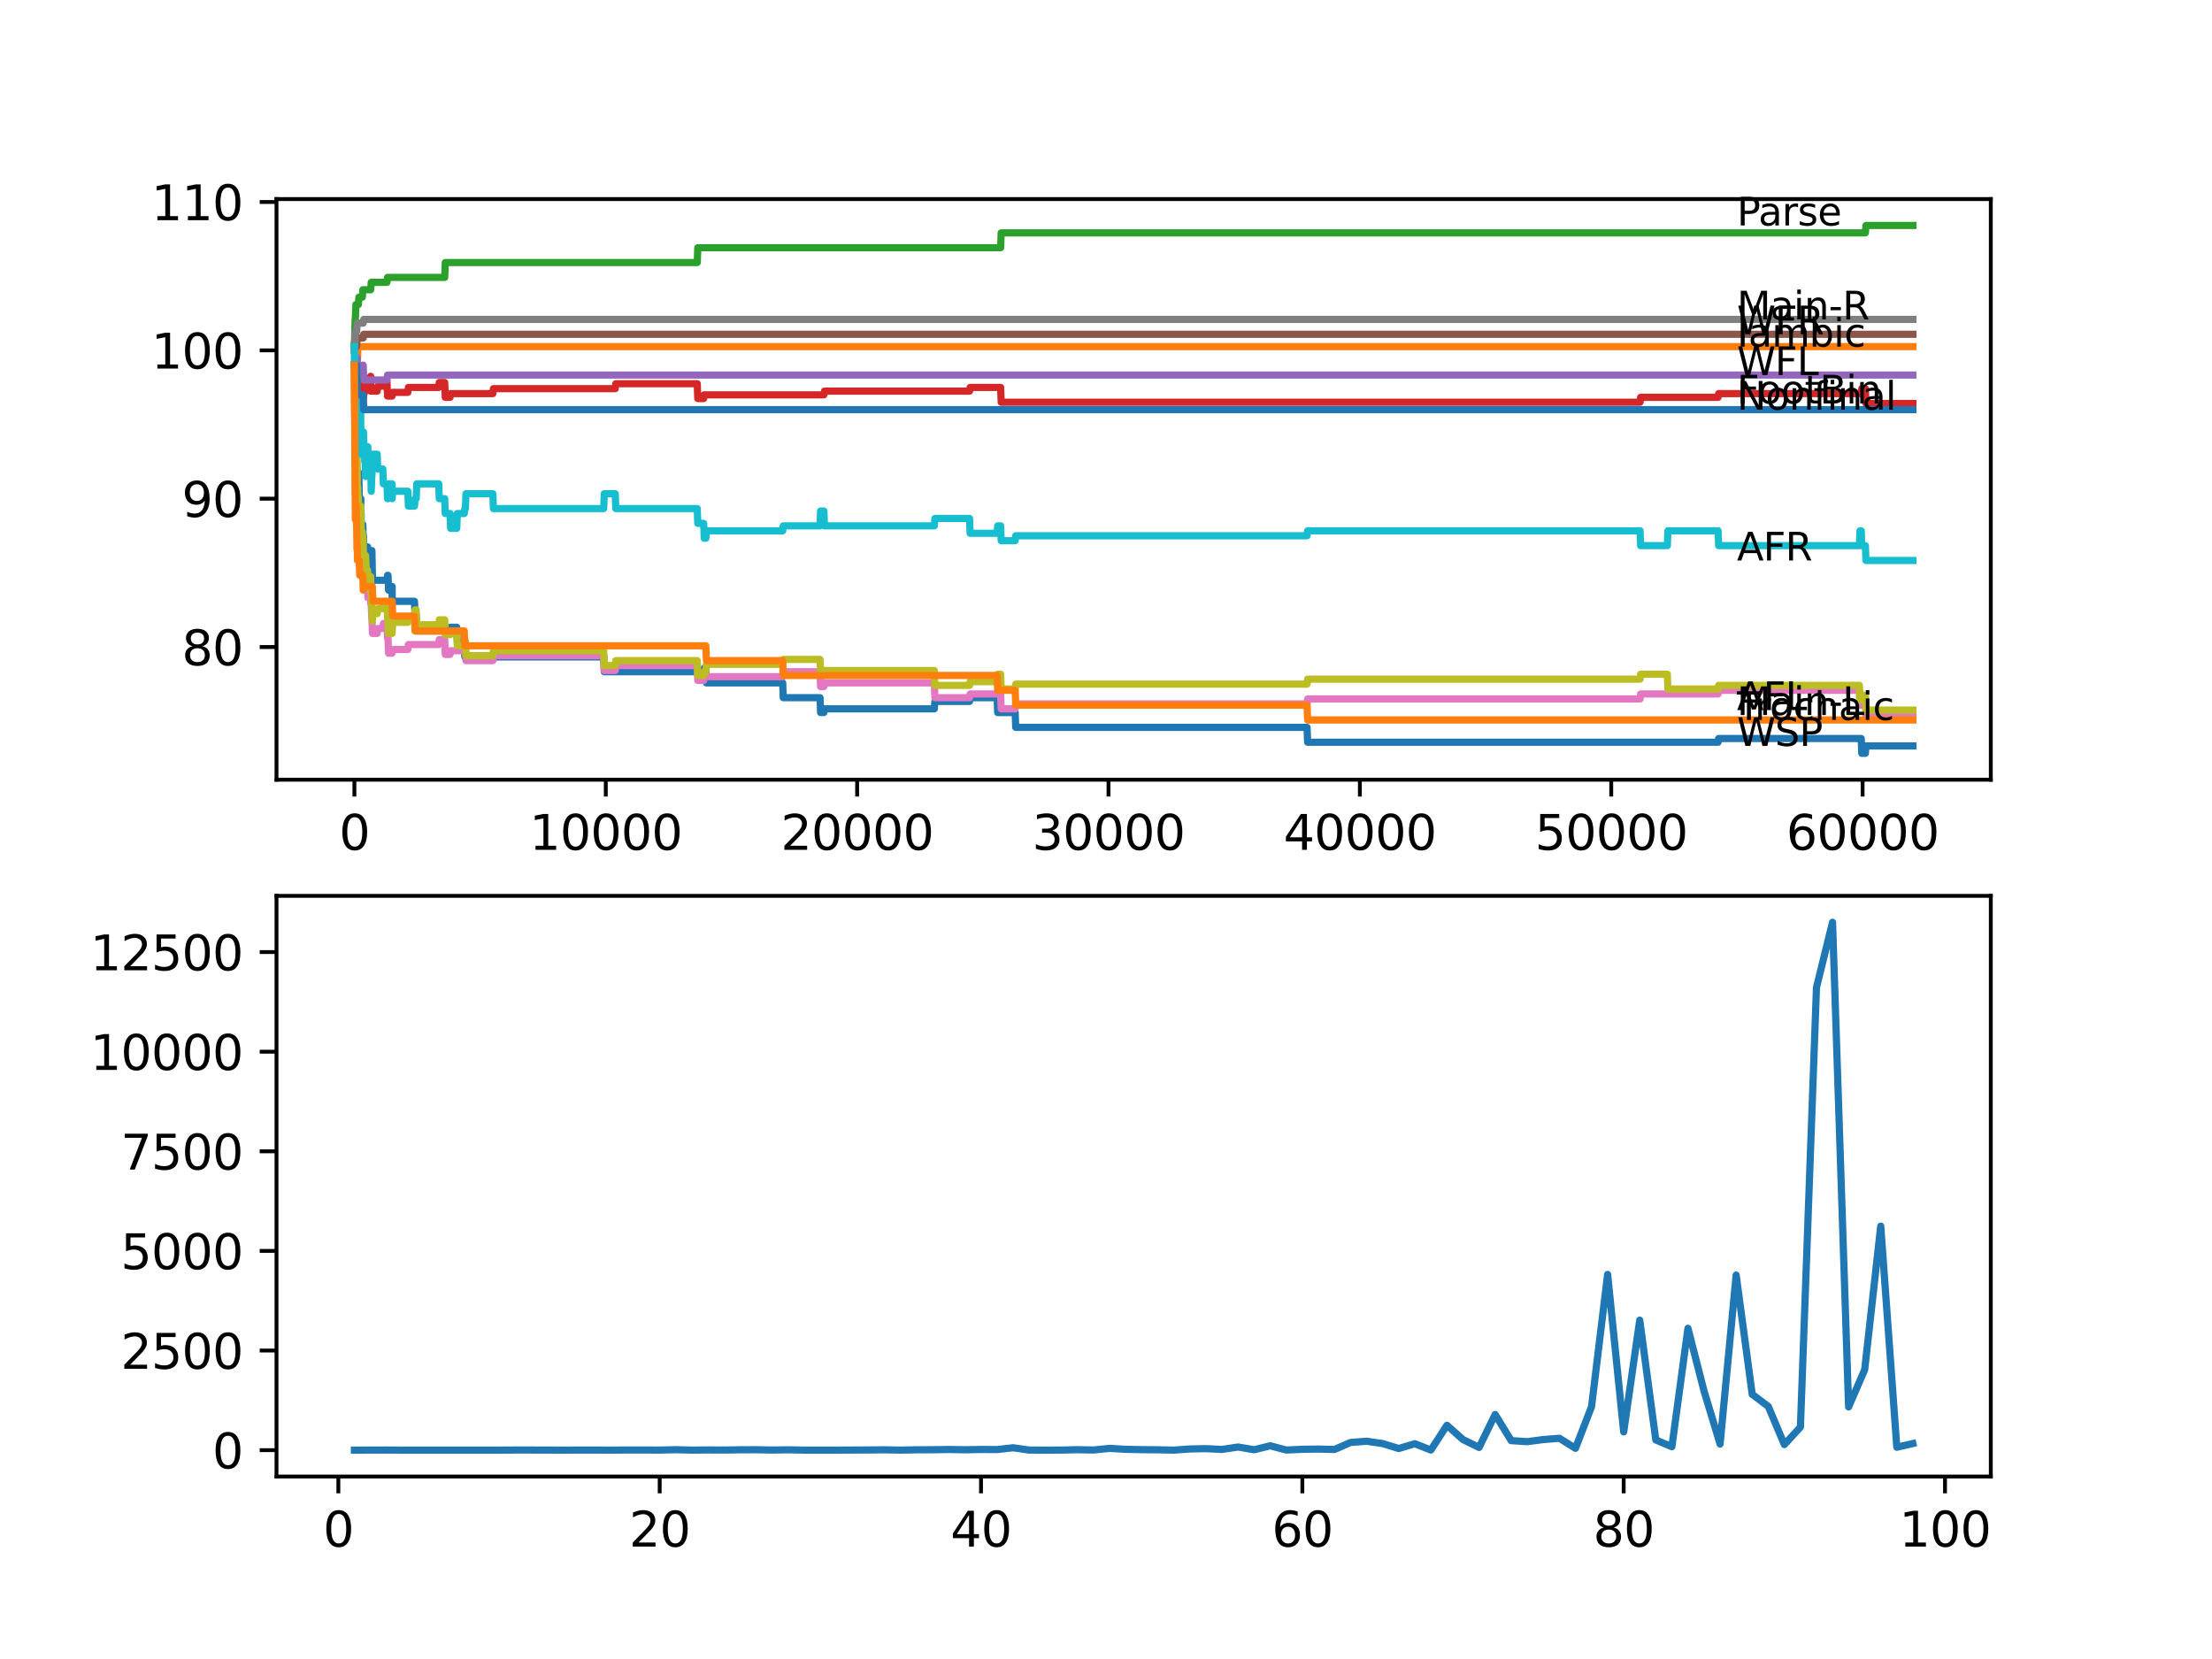 <?xml version="1.0" encoding="utf-8" standalone="no"?>
<!DOCTYPE svg PUBLIC "-//W3C//DTD SVG 1.1//EN"
  "http://www.w3.org/Graphics/SVG/1.1/DTD/svg11.dtd">
<svg xmlns:xlink="http://www.w3.org/1999/xlink" width="460.8pt" height="345.6pt" viewBox="0 0 460.8 345.6" xmlns="http://www.w3.org/2000/svg" version="1.1">
 <defs>
  <style type="text/css">*{stroke-linejoin: round; stroke-linecap: butt}</style>
 </defs>
 <g id="figure_1">
  <g id="patch_1">
   <path d="M 0 345.6 
L 460.8 345.6 
L 460.8 0 
L 0 0 
z
" style="fill: #ffffff"/>
  </g>
  <g id="axes_1">
   <g id="patch_2">
    <path d="M 57.6 162.432 
L 414.72 162.432 
L 414.72 41.472 
L 57.6 41.472 
z
" style="fill: #ffffff"/>
   </g>
   <g id="matplotlib.axis_1">
    <g id="xtick_1">
     <g id="line2d_1">
      <defs>
       <path id="m50e04ae3f1" d="M 0 0 
L 0 3.5 
" style="stroke: #000000; stroke-width: 0.8"/>
      </defs>
      <g>
       <use xlink:href="#m50e04ae3f1" x="73.827" y="162.432" style="stroke: #000000; stroke-width: 0.8"/>
      </g>
     </g>
     <g id="text_1">
      <!-- 0 -->
      <g transform="translate(70.646 177.03)scale(0.1 -0.1)">
       <defs>
        <path id="DejaVuSans-30" d="M 2034 4250 
Q 1547 4250 1301 3770 
Q 1056 3291 1056 2328 
Q 1056 1369 1301 889 
Q 1547 409 2034 409 
Q 2525 409 2770 889 
Q 3016 1369 3016 2328 
Q 3016 3291 2770 3770 
Q 2525 4250 2034 4250 
z
M 2034 4750 
Q 2819 4750 3233 4129 
Q 3647 3509 3647 2328 
Q 3647 1150 3233 529 
Q 2819 -91 2034 -91 
Q 1250 -91 836 529 
Q 422 1150 422 2328 
Q 422 3509 836 4129 
Q 1250 4750 2034 4750 
z
" transform="scale(0.016)"/>
       </defs>
       <use xlink:href="#DejaVuSans-30"/>
      </g>
     </g>
    </g>
    <g id="xtick_2">
     <g id="line2d_2">
      <g>
       <use xlink:href="#m50e04ae3f1" x="126.192" y="162.432" style="stroke: #000000; stroke-width: 0.8"/>
      </g>
     </g>
     <g id="text_2">
      <!-- 10000 -->
      <g transform="translate(110.286 177.03)scale(0.1 -0.1)">
       <defs>
        <path id="DejaVuSans-31" d="M 794 531 
L 1825 531 
L 1825 4091 
L 703 3866 
L 703 4441 
L 1819 4666 
L 2450 4666 
L 2450 531 
L 3481 531 
L 3481 0 
L 794 0 
L 794 531 
z
" transform="scale(0.016)"/>
       </defs>
       <use xlink:href="#DejaVuSans-31"/>
       <use xlink:href="#DejaVuSans-30" x="63.623"/>
       <use xlink:href="#DejaVuSans-30" x="127.246"/>
       <use xlink:href="#DejaVuSans-30" x="190.869"/>
       <use xlink:href="#DejaVuSans-30" x="254.492"/>
      </g>
     </g>
    </g>
    <g id="xtick_3">
     <g id="line2d_3">
      <g>
       <use xlink:href="#m50e04ae3f1" x="178.556" y="162.432" style="stroke: #000000; stroke-width: 0.8"/>
      </g>
     </g>
     <g id="text_3">
      <!-- 20000 -->
      <g transform="translate(162.65 177.03)scale(0.1 -0.1)">
       <defs>
        <path id="DejaVuSans-32" d="M 1228 531 
L 3431 531 
L 3431 0 
L 469 0 
L 469 531 
Q 828 903 1448 1529 
Q 2069 2156 2228 2338 
Q 2531 2678 2651 2914 
Q 2772 3150 2772 3378 
Q 2772 3750 2511 3984 
Q 2250 4219 1831 4219 
Q 1534 4219 1204 4116 
Q 875 4013 500 3803 
L 500 4441 
Q 881 4594 1212 4672 
Q 1544 4750 1819 4750 
Q 2544 4750 2975 4387 
Q 3406 4025 3406 3419 
Q 3406 3131 3298 2873 
Q 3191 2616 2906 2266 
Q 2828 2175 2409 1742 
Q 1991 1309 1228 531 
z
" transform="scale(0.016)"/>
       </defs>
       <use xlink:href="#DejaVuSans-32"/>
       <use xlink:href="#DejaVuSans-30" x="63.623"/>
       <use xlink:href="#DejaVuSans-30" x="127.246"/>
       <use xlink:href="#DejaVuSans-30" x="190.869"/>
       <use xlink:href="#DejaVuSans-30" x="254.492"/>
      </g>
     </g>
    </g>
    <g id="xtick_4">
     <g id="line2d_4">
      <g>
       <use xlink:href="#m50e04ae3f1" x="230.921" y="162.432" style="stroke: #000000; stroke-width: 0.8"/>
      </g>
     </g>
     <g id="text_4">
      <!-- 30000 -->
      <g transform="translate(215.015 177.03)scale(0.1 -0.1)">
       <defs>
        <path id="DejaVuSans-33" d="M 2597 2516 
Q 3050 2419 3304 2112 
Q 3559 1806 3559 1356 
Q 3559 666 3084 287 
Q 2609 -91 1734 -91 
Q 1441 -91 1130 -33 
Q 819 25 488 141 
L 488 750 
Q 750 597 1062 519 
Q 1375 441 1716 441 
Q 2309 441 2620 675 
Q 2931 909 2931 1356 
Q 2931 1769 2642 2001 
Q 2353 2234 1838 2234 
L 1294 2234 
L 1294 2753 
L 1863 2753 
Q 2328 2753 2575 2939 
Q 2822 3125 2822 3475 
Q 2822 3834 2567 4026 
Q 2313 4219 1838 4219 
Q 1578 4219 1281 4162 
Q 984 4106 628 3988 
L 628 4550 
Q 988 4650 1302 4700 
Q 1616 4750 1894 4750 
Q 2613 4750 3031 4423 
Q 3450 4097 3450 3541 
Q 3450 3153 3228 2886 
Q 3006 2619 2597 2516 
z
" transform="scale(0.016)"/>
       </defs>
       <use xlink:href="#DejaVuSans-33"/>
       <use xlink:href="#DejaVuSans-30" x="63.623"/>
       <use xlink:href="#DejaVuSans-30" x="127.246"/>
       <use xlink:href="#DejaVuSans-30" x="190.869"/>
       <use xlink:href="#DejaVuSans-30" x="254.492"/>
      </g>
     </g>
    </g>
    <g id="xtick_5">
     <g id="line2d_5">
      <g>
       <use xlink:href="#m50e04ae3f1" x="283.285" y="162.432" style="stroke: #000000; stroke-width: 0.8"/>
      </g>
     </g>
     <g id="text_5">
      <!-- 40000 -->
      <g transform="translate(267.379 177.03)scale(0.1 -0.1)">
       <defs>
        <path id="DejaVuSans-34" d="M 2419 4116 
L 825 1625 
L 2419 1625 
L 2419 4116 
z
M 2253 4666 
L 3047 4666 
L 3047 1625 
L 3713 1625 
L 3713 1100 
L 3047 1100 
L 3047 0 
L 2419 0 
L 2419 1100 
L 313 1100 
L 313 1709 
L 2253 4666 
z
" transform="scale(0.016)"/>
       </defs>
       <use xlink:href="#DejaVuSans-34"/>
       <use xlink:href="#DejaVuSans-30" x="63.623"/>
       <use xlink:href="#DejaVuSans-30" x="127.246"/>
       <use xlink:href="#DejaVuSans-30" x="190.869"/>
       <use xlink:href="#DejaVuSans-30" x="254.492"/>
      </g>
     </g>
    </g>
    <g id="xtick_6">
     <g id="line2d_6">
      <g>
       <use xlink:href="#m50e04ae3f1" x="335.65" y="162.432" style="stroke: #000000; stroke-width: 0.8"/>
      </g>
     </g>
     <g id="text_6">
      <!-- 50000 -->
      <g transform="translate(319.744 177.03)scale(0.1 -0.1)">
       <defs>
        <path id="DejaVuSans-35" d="M 691 4666 
L 3169 4666 
L 3169 4134 
L 1269 4134 
L 1269 2991 
Q 1406 3038 1543 3061 
Q 1681 3084 1819 3084 
Q 2600 3084 3056 2656 
Q 3513 2228 3513 1497 
Q 3513 744 3044 326 
Q 2575 -91 1722 -91 
Q 1428 -91 1123 -41 
Q 819 9 494 109 
L 494 744 
Q 775 591 1075 516 
Q 1375 441 1709 441 
Q 2250 441 2565 725 
Q 2881 1009 2881 1497 
Q 2881 1984 2565 2268 
Q 2250 2553 1709 2553 
Q 1456 2553 1204 2497 
Q 953 2441 691 2322 
L 691 4666 
z
" transform="scale(0.016)"/>
       </defs>
       <use xlink:href="#DejaVuSans-35"/>
       <use xlink:href="#DejaVuSans-30" x="63.623"/>
       <use xlink:href="#DejaVuSans-30" x="127.246"/>
       <use xlink:href="#DejaVuSans-30" x="190.869"/>
       <use xlink:href="#DejaVuSans-30" x="254.492"/>
      </g>
     </g>
    </g>
    <g id="xtick_7">
     <g id="line2d_7">
      <g>
       <use xlink:href="#m50e04ae3f1" x="388.014" y="162.432" style="stroke: #000000; stroke-width: 0.8"/>
      </g>
     </g>
     <g id="text_7">
      <!-- 60000 -->
      <g transform="translate(372.108 177.03)scale(0.1 -0.1)">
       <defs>
        <path id="DejaVuSans-36" d="M 2113 2584 
Q 1688 2584 1439 2293 
Q 1191 2003 1191 1497 
Q 1191 994 1439 701 
Q 1688 409 2113 409 
Q 2538 409 2786 701 
Q 3034 994 3034 1497 
Q 3034 2003 2786 2293 
Q 2538 2584 2113 2584 
z
M 3366 4563 
L 3366 3988 
Q 3128 4100 2886 4159 
Q 2644 4219 2406 4219 
Q 1781 4219 1451 3797 
Q 1122 3375 1075 2522 
Q 1259 2794 1537 2939 
Q 1816 3084 2150 3084 
Q 2853 3084 3261 2657 
Q 3669 2231 3669 1497 
Q 3669 778 3244 343 
Q 2819 -91 2113 -91 
Q 1303 -91 875 529 
Q 447 1150 447 2328 
Q 447 3434 972 4092 
Q 1497 4750 2381 4750 
Q 2619 4750 2861 4703 
Q 3103 4656 3366 4563 
z
" transform="scale(0.016)"/>
       </defs>
       <use xlink:href="#DejaVuSans-36"/>
       <use xlink:href="#DejaVuSans-30" x="63.623"/>
       <use xlink:href="#DejaVuSans-30" x="127.246"/>
       <use xlink:href="#DejaVuSans-30" x="190.869"/>
       <use xlink:href="#DejaVuSans-30" x="254.492"/>
      </g>
     </g>
    </g>
   </g>
   <g id="matplotlib.axis_2">
    <g id="ytick_1">
     <g id="line2d_8">
      <defs>
       <path id="m27fe719b41" d="M 0 0 
L -3.5 0 
" style="stroke: #000000; stroke-width: 0.8"/>
      </defs>
      <g>
       <use xlink:href="#m27fe719b41" x="57.6" y="134.787" style="stroke: #000000; stroke-width: 0.8"/>
      </g>
     </g>
     <g id="text_8">
      <!-- 80 -->
      <g transform="translate(37.875 138.586)scale(0.1 -0.1)">
       <defs>
        <path id="DejaVuSans-38" d="M 2034 2216 
Q 1584 2216 1326 1975 
Q 1069 1734 1069 1313 
Q 1069 891 1326 650 
Q 1584 409 2034 409 
Q 2484 409 2743 651 
Q 3003 894 3003 1313 
Q 3003 1734 2745 1975 
Q 2488 2216 2034 2216 
z
M 1403 2484 
Q 997 2584 770 2862 
Q 544 3141 544 3541 
Q 544 4100 942 4425 
Q 1341 4750 2034 4750 
Q 2731 4750 3128 4425 
Q 3525 4100 3525 3541 
Q 3525 3141 3298 2862 
Q 3072 2584 2669 2484 
Q 3125 2378 3379 2068 
Q 3634 1759 3634 1313 
Q 3634 634 3220 271 
Q 2806 -91 2034 -91 
Q 1263 -91 848 271 
Q 434 634 434 1313 
Q 434 1759 690 2068 
Q 947 2378 1403 2484 
z
M 1172 3481 
Q 1172 3119 1398 2916 
Q 1625 2713 2034 2713 
Q 2441 2713 2670 2916 
Q 2900 3119 2900 3481 
Q 2900 3844 2670 4047 
Q 2441 4250 2034 4250 
Q 1625 4250 1398 4047 
Q 1172 3844 1172 3481 
z
" transform="scale(0.016)"/>
       </defs>
       <use xlink:href="#DejaVuSans-38"/>
       <use xlink:href="#DejaVuSans-30" x="63.623"/>
      </g>
     </g>
    </g>
    <g id="ytick_2">
     <g id="line2d_9">
      <g>
       <use xlink:href="#m27fe719b41" x="57.6" y="103.883" style="stroke: #000000; stroke-width: 0.8"/>
      </g>
     </g>
     <g id="text_9">
      <!-- 90 -->
      <g transform="translate(37.875 107.683)scale(0.1 -0.1)">
       <defs>
        <path id="DejaVuSans-39" d="M 703 97 
L 703 672 
Q 941 559 1184 500 
Q 1428 441 1663 441 
Q 2288 441 2617 861 
Q 2947 1281 2994 2138 
Q 2813 1869 2534 1725 
Q 2256 1581 1919 1581 
Q 1219 1581 811 2004 
Q 403 2428 403 3163 
Q 403 3881 828 4315 
Q 1253 4750 1959 4750 
Q 2769 4750 3195 4129 
Q 3622 3509 3622 2328 
Q 3622 1225 3098 567 
Q 2575 -91 1691 -91 
Q 1453 -91 1209 -44 
Q 966 3 703 97 
z
M 1959 2075 
Q 2384 2075 2632 2365 
Q 2881 2656 2881 3163 
Q 2881 3666 2632 3958 
Q 2384 4250 1959 4250 
Q 1534 4250 1286 3958 
Q 1038 3666 1038 3163 
Q 1038 2656 1286 2365 
Q 1534 2075 1959 2075 
z
" transform="scale(0.016)"/>
       </defs>
       <use xlink:href="#DejaVuSans-39"/>
       <use xlink:href="#DejaVuSans-30" x="63.623"/>
      </g>
     </g>
    </g>
    <g id="ytick_3">
     <g id="line2d_10">
      <g>
       <use xlink:href="#m27fe719b41" x="57.6" y="72.98" style="stroke: #000000; stroke-width: 0.8"/>
      </g>
     </g>
     <g id="text_10">
      <!-- 100 -->
      <g transform="translate(31.512 76.78)scale(0.1 -0.1)">
       <use xlink:href="#DejaVuSans-31"/>
       <use xlink:href="#DejaVuSans-30" x="63.623"/>
       <use xlink:href="#DejaVuSans-30" x="127.246"/>
      </g>
     </g>
    </g>
    <g id="ytick_4">
     <g id="line2d_11">
      <g>
       <use xlink:href="#m27fe719b41" x="57.6" y="42.077" style="stroke: #000000; stroke-width: 0.8"/>
      </g>
     </g>
     <g id="text_11">
      <!-- 110 -->
      <g transform="translate(31.512 45.876)scale(0.1 -0.1)">
       <use xlink:href="#DejaVuSans-31"/>
       <use xlink:href="#DejaVuSans-31" x="63.623"/>
       <use xlink:href="#DejaVuSans-30" x="127.246"/>
      </g>
     </g>
    </g>
   </g>
   <g id="line2d_12">
    <path d="M 73.833 72.98 
L 73.88 71.178 
L 73.901 76.586 
L 73.911 76.586 
L 74.042 89.462 
L 74.178 89.462 
L 74.236 88.432 
L 74.257 94.613 
L 74.262 94.613 
L 74.304 94.613 
L 74.356 100.793 
L 74.419 99.248 
L 74.456 99.248 
L 74.513 102.338 
L 74.566 100.793 
L 74.602 100.793 
L 74.728 98.475 
L 74.744 98.475 
L 74.864 104.656 
L 75.147 104.656 
L 75.163 103.883 
L 75.168 106.974 
L 75.226 106.974 
L 75.247 110.064 
L 75.336 109.291 
L 75.592 109.291 
L 75.66 112.382 
L 75.702 111.609 
L 75.707 111.609 
L 75.823 114.7 
L 76.069 114.7 
L 76.184 113.927 
L 76.577 113.927 
L 76.629 117.017 
L 76.687 116.245 
L 77.221 116.245 
L 77.336 114.7 
L 77.477 114.7 
L 77.598 120.88 
L 80.614 120.88 
L 80.729 119.85 
L 80.829 119.85 
L 80.944 122.94 
L 81.677 122.94 
L 81.693 122.168 
L 81.698 125.258 
L 81.771 125.258 
L 86.348 125.258 
L 86.463 128.348 
L 86.704 128.348 
L 86.819 131.439 
L 93.757 131.439 
L 93.873 130.666 
L 95.15 130.666 
L 95.266 133.756 
L 96.711 133.756 
L 96.826 136.847 
L 125.763 136.847 
L 125.878 139.937 
L 146.588 139.937 
L 146.703 139.165 
L 147.038 139.165 
L 147.153 142.255 
L 163.051 142.255 
L 163.167 145.345 
L 170.827 145.345 
L 170.943 148.435 
L 171.629 148.435 
L 171.744 147.663 
L 194.638 147.663 
L 194.753 146.118 
L 201.974 146.118 
L 202.089 145.345 
L 207.718 145.345 
L 207.833 148.435 
L 211.478 148.435 
L 211.593 151.526 
L 272.284 151.526 
L 272.399 154.616 
L 357.91 154.616 
L 358.025 153.844 
L 387.726 153.844 
L 387.842 156.934 
L 388.596 156.934 
L 388.711 155.389 
L 398.487 155.389 
L 398.487 155.389 
" clip-path="url(#p20eefd8efe)" style="fill: none; stroke: #1f77b4; stroke-width: 1.5; stroke-linecap: square"/>
   </g>
   <g id="line2d_13">
    <path d="M 73.833 72.98 
L 73.969 69.117 
L 74.021 69.117 
L 74.142 75.298 
L 74.456 75.298 
L 74.571 72.208 
L 398.487 72.208 
L 398.487 72.208 
" clip-path="url(#p20eefd8efe)" style="fill: none; stroke: #ff7f0e; stroke-width: 1.5; stroke-linecap: square"/>
   </g>
   <g id="line2d_14">
    <path d="M 73.833 72.208 
L 73.979 66.542 
L 74.021 66.542 
L 74.142 63.452 
L 74.655 63.452 
L 74.77 61.907 
L 75.482 61.907 
L 75.597 60.362 
L 77.221 60.362 
L 77.336 58.816 
L 80.614 58.816 
L 80.729 57.786 
L 92.642 57.786 
L 92.757 54.696 
L 145.247 54.696 
L 145.363 51.606 
L 208.451 51.606 
L 208.567 48.515 
L 388.596 48.515 
L 388.711 46.97 
L 398.487 46.97 
L 398.487 46.97 
" clip-path="url(#p20eefd8efe)" style="fill: none; stroke: #2ca02c; stroke-width: 1.5; stroke-linecap: square"/>
   </g>
   <g id="line2d_15">
    <path d="M 73.833 76.071 
L 73.896 81.736 
L 73.948 79.418 
L 73.953 79.418 
L 74.021 77.873 
L 74.026 80.964 
L 74.053 80.964 
L 74.084 80.964 
L 74.131 84.054 
L 74.194 81.994 
L 74.304 81.994 
L 74.43 78.131 
L 74.602 78.131 
L 74.655 77.358 
L 74.66 80.449 
L 74.697 80.449 
L 75.137 80.449 
L 75.262 76.843 
L 75.482 76.843 
L 75.597 79.934 
L 75.66 79.934 
L 75.713 83.024 
L 75.77 81.994 
L 75.87 81.994 
L 75.985 80.964 
L 76.069 80.964 
L 76.184 80.191 
L 76.629 80.191 
L 76.744 79.418 
L 77.205 79.418 
L 77.221 78.388 
L 77.226 81.479 
L 77.304 81.479 
L 78.577 81.479 
L 78.692 80.449 
L 79.75 80.449 
L 79.865 79.418 
L 80.614 79.418 
L 80.729 82.509 
L 81.677 82.509 
L 81.792 81.736 
L 84.96 81.736 
L 85.075 80.706 
L 91.391 80.706 
L 91.506 79.676 
L 92.642 79.676 
L 92.757 82.766 
L 93.757 82.766 
L 93.873 81.994 
L 102.67 81.994 
L 102.785 80.964 
L 128.166 80.964 
L 128.281 79.934 
L 145.247 79.934 
L 145.363 83.024 
L 146.588 83.024 
L 146.703 82.251 
L 171.629 82.251 
L 171.744 81.479 
L 201.974 81.479 
L 202.089 80.706 
L 208.451 80.706 
L 208.567 83.796 
L 341.656 83.796 
L 341.771 82.766 
L 357.91 82.766 
L 358.025 81.994 
L 387.726 81.994 
L 387.842 80.964 
L 388.596 80.964 
L 388.711 84.054 
L 398.487 84.054 
L 398.487 84.054 
" clip-path="url(#p20eefd8efe)" style="fill: none; stroke: #d62728; stroke-width: 1.5; stroke-linecap: square"/>
   </g>
   <g id="line2d_16">
    <path d="M 73.833 76.071 
L 73.953 74.525 
L 74.403 74.525 
L 74.519 77.616 
L 75.482 77.616 
L 75.597 76.071 
L 75.66 76.071 
L 75.775 79.161 
L 80.614 79.161 
L 80.729 78.131 
L 398.487 78.131 
L 398.487 78.131 
" clip-path="url(#p20eefd8efe)" style="fill: none; stroke: #9467bd; stroke-width: 1.5; stroke-linecap: square"/>
   </g>
   <g id="line2d_17">
    <path d="M 73.833 72.208 
L 74.299 72.208 
L 74.414 70.405 
L 75.66 70.405 
L 75.775 69.632 
L 398.487 69.632 
L 398.487 69.632 
" clip-path="url(#p20eefd8efe)" style="fill: none; stroke: #8c564b; stroke-width: 1.5; stroke-linecap: square"/>
   </g>
   <g id="line2d_18">
    <path d="M 73.833 76.071 
L 73.896 86.887 
L 73.953 84.569 
L 73.964 83.796 
L 73.974 89.977 
L 74.021 88.174 
L 74.131 97.445 
L 74.142 96.415 
L 74.178 96.415 
L 74.294 99.506 
L 74.299 99.506 
L 74.362 97.703 
L 74.414 103.883 
L 74.513 103.883 
L 74.602 106.974 
L 74.623 106.201 
L 74.655 106.201 
L 74.775 112.382 
L 75.137 112.382 
L 75.163 109.549 
L 75.168 112.639 
L 75.241 112.639 
L 75.247 112.639 
L 75.362 111.867 
L 75.482 111.867 
L 75.597 114.957 
L 75.66 114.957 
L 75.713 121.138 
L 75.775 120.108 
L 75.87 120.108 
L 75.985 119.077 
L 76.069 119.077 
L 76.163 118.305 
L 76.278 121.395 
L 76.577 121.395 
L 76.629 124.486 
L 76.687 123.713 
L 77.205 123.713 
L 77.221 122.683 
L 77.226 125.773 
L 77.304 125.773 
L 77.336 125.773 
L 77.451 128.863 
L 77.477 128.863 
L 77.592 131.954 
L 78.577 131.954 
L 78.692 130.924 
L 79.75 130.924 
L 79.865 129.894 
L 80.614 129.894 
L 80.729 132.984 
L 80.829 132.984 
L 80.944 136.074 
L 81.677 136.074 
L 81.792 135.302 
L 84.96 135.302 
L 85.075 134.272 
L 91.391 134.272 
L 91.506 133.241 
L 92.642 133.241 
L 92.757 136.332 
L 93.757 136.332 
L 93.873 135.559 
L 96.711 135.559 
L 96.826 134.529 
L 96.952 134.529 
L 97.067 137.619 
L 102.67 137.619 
L 102.785 136.589 
L 125.763 136.589 
L 125.878 139.68 
L 128.166 139.68 
L 128.281 138.649 
L 145.247 138.649 
L 145.363 141.74 
L 146.588 141.74 
L 146.703 140.967 
L 163.051 140.967 
L 163.167 139.937 
L 170.827 139.937 
L 170.943 143.027 
L 171.629 143.027 
L 171.744 142.255 
L 194.638 142.255 
L 194.753 145.345 
L 201.974 145.345 
L 202.089 144.573 
L 208.451 144.573 
L 208.567 147.663 
L 211.478 147.663 
L 211.593 146.633 
L 272.284 146.633 
L 272.399 145.603 
L 341.656 145.603 
L 341.771 144.573 
L 357.91 144.573 
L 358.025 143.8 
L 387.344 143.8 
L 387.459 146.89 
L 387.726 146.89 
L 387.842 145.86 
L 388.596 145.86 
L 388.711 148.951 
L 398.487 148.951 
L 398.487 148.951 
" clip-path="url(#p20eefd8efe)" style="fill: none; stroke: #e377c2; stroke-width: 1.5; stroke-linecap: square"/>
   </g>
   <g id="line2d_19">
    <path d="M 73.833 72.208 
L 73.885 72.208 
L 74 69.117 
L 74.299 69.117 
L 74.414 67.315 
L 75.66 67.315 
L 75.775 66.542 
L 398.487 66.542 
L 398.487 66.542 
" clip-path="url(#p20eefd8efe)" style="fill: none; stroke: #7f7f7f; stroke-width: 1.5; stroke-linecap: square"/>
   </g>
   <g id="line2d_20">
    <path d="M 73.833 76.071 
L 73.896 85.857 
L 73.953 81.994 
L 73.964 81.221 
L 73.974 87.402 
L 74.021 85.599 
L 74.131 97.96 
L 74.147 96.93 
L 74.178 96.93 
L 74.236 100.021 
L 74.288 96.93 
L 74.299 96.93 
L 74.362 95.128 
L 74.414 101.308 
L 74.513 101.308 
L 74.602 104.398 
L 74.623 103.626 
L 74.655 103.626 
L 74.775 109.807 
L 74.822 109.807 
L 74.938 108.261 
L 75.137 108.261 
L 75.163 105.429 
L 75.168 108.519 
L 75.226 108.519 
L 75.247 111.609 
L 75.336 110.837 
L 75.482 110.837 
L 75.592 113.927 
L 75.66 112.382 
L 75.665 115.472 
L 75.697 115.472 
L 75.707 115.472 
L 75.713 118.562 
L 75.817 117.532 
L 75.87 117.532 
L 75.985 116.502 
L 76.069 116.502 
L 76.163 115.73 
L 76.278 118.82 
L 76.577 118.82 
L 76.629 121.91 
L 76.687 121.138 
L 77.205 121.138 
L 77.221 120.108 
L 77.226 123.198 
L 77.304 123.198 
L 77.336 123.198 
L 77.451 126.288 
L 77.477 126.288 
L 77.566 129.379 
L 77.587 127.833 
L 78.577 127.833 
L 78.692 126.803 
L 79.75 126.803 
L 79.865 125.773 
L 80.614 125.773 
L 80.729 128.863 
L 80.829 128.863 
L 80.944 131.954 
L 81.677 131.954 
L 81.803 129.636 
L 84.96 129.636 
L 85.075 128.606 
L 86.348 128.606 
L 86.463 127.061 
L 86.704 127.061 
L 86.819 130.151 
L 91.391 130.151 
L 91.506 129.121 
L 92.642 129.121 
L 92.757 132.211 
L 93.757 132.211 
L 93.873 131.439 
L 95.15 131.439 
L 95.266 134.529 
L 96.711 134.529 
L 96.826 133.499 
L 96.952 133.499 
L 97.067 136.589 
L 102.67 136.589 
L 102.785 135.559 
L 125.763 135.559 
L 125.878 138.649 
L 128.166 138.649 
L 128.281 137.619 
L 145.247 137.619 
L 145.363 140.71 
L 146.588 140.71 
L 146.703 139.937 
L 147.038 139.937 
L 147.153 138.392 
L 163.051 138.392 
L 163.167 137.362 
L 170.827 137.362 
L 170.943 140.452 
L 171.629 140.452 
L 171.744 139.68 
L 194.638 139.68 
L 194.753 142.77 
L 201.974 142.77 
L 202.089 141.997 
L 207.718 141.997 
L 207.833 140.452 
L 208.451 140.452 
L 208.567 143.542 
L 211.478 143.542 
L 211.593 142.512 
L 272.284 142.512 
L 272.399 141.482 
L 341.656 141.482 
L 341.771 140.452 
L 347.338 140.452 
L 347.453 143.542 
L 357.91 143.542 
L 358.025 142.77 
L 387.344 142.77 
L 387.459 145.86 
L 387.726 145.86 
L 387.842 144.83 
L 388.596 144.83 
L 388.711 147.92 
L 398.487 147.92 
L 398.487 147.92 
" clip-path="url(#p20eefd8efe)" style="fill: none; stroke: #bcbd22; stroke-width: 1.5; stroke-linecap: square"/>
   </g>
   <g id="line2d_21">
    <path d="M 73.833 72.208 
L 73.953 81.736 
L 73.958 80.964 
L 73.964 80.964 
L 73.969 77.873 
L 74.026 82.251 
L 74.068 82.251 
L 74.084 82.251 
L 74.089 85.342 
L 74.121 79.161 
L 74.189 81.221 
L 74.236 81.221 
L 74.304 77.101 
L 74.32 86.372 
L 74.325 86.372 
L 74.33 86.372 
L 74.362 88.432 
L 74.445 85.342 
L 74.513 85.342 
L 74.602 83.796 
L 74.608 86.887 
L 74.618 86.887 
L 74.655 86.887 
L 74.744 89.977 
L 74.765 86.887 
L 74.822 86.887 
L 74.938 85.342 
L 75.137 85.342 
L 75.163 94.613 
L 75.257 91.522 
L 75.482 91.522 
L 75.592 94.613 
L 75.713 89.977 
L 75.828 93.067 
L 75.87 93.067 
L 75.985 96.158 
L 76.069 96.158 
L 76.163 99.248 
L 76.179 96.158 
L 76.577 96.158 
L 76.629 93.067 
L 76.687 96.158 
L 77.205 96.158 
L 77.325 102.338 
L 77.336 102.338 
L 77.451 99.248 
L 77.477 99.248 
L 77.592 94.613 
L 78.577 94.613 
L 78.692 97.703 
L 79.75 97.703 
L 79.865 100.793 
L 80.614 100.793 
L 80.729 103.883 
L 80.829 103.883 
L 80.944 100.793 
L 81.677 100.793 
L 81.693 103.883 
L 81.787 102.338 
L 84.96 102.338 
L 85.075 105.429 
L 86.348 105.429 
L 86.463 103.883 
L 86.704 103.883 
L 86.819 100.793 
L 91.391 100.793 
L 91.506 103.883 
L 92.642 103.883 
L 92.757 106.974 
L 93.757 106.974 
L 93.873 110.064 
L 95.15 110.064 
L 95.266 106.974 
L 96.711 106.974 
L 96.826 105.944 
L 96.952 105.944 
L 97.067 102.853 
L 102.67 102.853 
L 102.785 105.944 
L 125.763 105.944 
L 125.878 102.853 
L 128.166 102.853 
L 128.281 105.944 
L 145.247 105.944 
L 145.363 109.034 
L 146.588 109.034 
L 146.703 112.124 
L 147.038 112.124 
L 147.153 110.579 
L 163.051 110.579 
L 163.167 109.549 
L 170.827 109.549 
L 170.943 106.459 
L 171.629 106.459 
L 171.744 109.549 
L 194.638 109.549 
L 194.753 108.004 
L 201.974 108.004 
L 202.089 111.094 
L 207.718 111.094 
L 207.833 109.549 
L 208.451 109.549 
L 208.567 112.639 
L 211.478 112.639 
L 211.593 111.609 
L 272.284 111.609 
L 272.399 110.579 
L 341.656 110.579 
L 341.771 113.669 
L 347.338 113.669 
L 347.453 110.579 
L 357.91 110.579 
L 358.025 113.669 
L 387.344 113.669 
L 387.459 110.579 
L 387.726 110.579 
L 387.842 113.669 
L 388.596 113.669 
L 388.711 116.76 
L 398.487 116.76 
L 398.487 116.76 
" clip-path="url(#p20eefd8efe)" style="fill: none; stroke: #17becf; stroke-width: 1.5; stroke-linecap: square"/>
   </g>
   <g id="line2d_22">
    <path d="M 73.833 76.071 
L 74.299 76.071 
L 74.419 82.251 
L 75.66 82.251 
L 75.775 85.342 
L 398.487 85.342 
L 398.487 85.342 
" clip-path="url(#p20eefd8efe)" style="fill: none; stroke: #1f77b4; stroke-width: 1.5; stroke-linecap: square"/>
   </g>
   <g id="line2d_23">
    <path d="M 73.833 76.071 
L 73.969 103.111 
L 73.985 102.081 
L 73.99 102.081 
L 74.021 108.261 
L 74.105 105.171 
L 74.236 105.171 
L 74.362 114.442 
L 74.403 114.442 
L 74.456 113.669 
L 74.461 116.76 
L 74.498 116.76 
L 74.822 116.76 
L 74.938 119.85 
L 75.592 119.85 
L 75.66 122.94 
L 75.702 122.168 
L 77.566 122.168 
L 77.682 125.258 
L 81.693 125.258 
L 81.808 128.348 
L 86.348 128.348 
L 86.463 131.439 
L 96.711 131.439 
L 96.826 134.529 
L 147.038 134.529 
L 147.153 137.619 
L 163.051 137.619 
L 163.167 140.71 
L 207.718 140.71 
L 207.833 143.8 
L 211.478 143.8 
L 211.593 146.89 
L 272.284 146.89 
L 272.399 149.981 
L 398.487 149.981 
L 398.487 149.981 
" clip-path="url(#p20eefd8efe)" style="fill: none; stroke: #ff7f0e; stroke-width: 1.5; stroke-linecap: square"/>
   </g>
   <g id="patch_3">
    <path d="M 57.6 162.432 
L 57.6 41.472 
" style="fill: none; stroke: #000000; stroke-width: 0.8; stroke-linejoin: miter; stroke-linecap: square"/>
   </g>
   <g id="patch_4">
    <path d="M 414.72 162.432 
L 414.72 41.472 
" style="fill: none; stroke: #000000; stroke-width: 0.8; stroke-linejoin: miter; stroke-linecap: square"/>
   </g>
   <g id="patch_5">
    <path d="M 57.6 162.432 
L 414.72 162.432 
" style="fill: none; stroke: #000000; stroke-width: 0.8; stroke-linejoin: miter; stroke-linecap: square"/>
   </g>
   <g id="patch_6">
    <path d="M 57.6 41.472 
L 414.72 41.472 
" style="fill: none; stroke: #000000; stroke-width: 0.8; stroke-linejoin: miter; stroke-linecap: square"/>
   </g>
   <g id="text_12">
    <!-- WSP -->
    <g transform="translate(361.832 155.389)scale(0.08 -0.08)">
     <defs>
      <path id="DejaVuSans-57" d="M 213 4666 
L 850 4666 
L 1831 722 
L 2809 4666 
L 3519 4666 
L 4500 722 
L 5478 4666 
L 6119 4666 
L 4947 0 
L 4153 0 
L 3169 4050 
L 2175 0 
L 1381 0 
L 213 4666 
z
" transform="scale(0.016)"/>
      <path id="DejaVuSans-53" d="M 3425 4513 
L 3425 3897 
Q 3066 4069 2747 4153 
Q 2428 4238 2131 4238 
Q 1616 4238 1336 4038 
Q 1056 3838 1056 3469 
Q 1056 3159 1242 3001 
Q 1428 2844 1947 2747 
L 2328 2669 
Q 3034 2534 3370 2195 
Q 3706 1856 3706 1288 
Q 3706 609 3251 259 
Q 2797 -91 1919 -91 
Q 1588 -91 1214 -16 
Q 841 59 441 206 
L 441 856 
Q 825 641 1194 531 
Q 1563 422 1919 422 
Q 2459 422 2753 634 
Q 3047 847 3047 1241 
Q 3047 1584 2836 1778 
Q 2625 1972 2144 2069 
L 1759 2144 
Q 1053 2284 737 2584 
Q 422 2884 422 3419 
Q 422 4038 858 4394 
Q 1294 4750 2059 4750 
Q 2388 4750 2728 4690 
Q 3069 4631 3425 4513 
z
" transform="scale(0.016)"/>
      <path id="DejaVuSans-50" d="M 1259 4147 
L 1259 2394 
L 2053 2394 
Q 2494 2394 2734 2622 
Q 2975 2850 2975 3272 
Q 2975 3691 2734 3919 
Q 2494 4147 2053 4147 
L 1259 4147 
z
M 628 4666 
L 2053 4666 
Q 2838 4666 3239 4311 
Q 3641 3956 3641 3272 
Q 3641 2581 3239 2228 
Q 2838 1875 2053 1875 
L 1259 1875 
L 1259 0 
L 628 0 
L 628 4666 
z
" transform="scale(0.016)"/>
     </defs>
     <use xlink:href="#DejaVuSans-57"/>
     <use xlink:href="#DejaVuSans-53" x="98.877"/>
     <use xlink:href="#DejaVuSans-50" x="162.354"/>
    </g>
   </g>
   <g id="text_13">
    <!-- Iambic -->
    <g transform="translate(361.832 72.208)scale(0.08 -0.08)">
     <defs>
      <path id="DejaVuSans-49" d="M 628 4666 
L 1259 4666 
L 1259 0 
L 628 0 
L 628 4666 
z
" transform="scale(0.016)"/>
      <path id="DejaVuSans-61" d="M 2194 1759 
Q 1497 1759 1228 1600 
Q 959 1441 959 1056 
Q 959 750 1161 570 
Q 1363 391 1709 391 
Q 2188 391 2477 730 
Q 2766 1069 2766 1631 
L 2766 1759 
L 2194 1759 
z
M 3341 1997 
L 3341 0 
L 2766 0 
L 2766 531 
Q 2569 213 2275 61 
Q 1981 -91 1556 -91 
Q 1019 -91 701 211 
Q 384 513 384 1019 
Q 384 1609 779 1909 
Q 1175 2209 1959 2209 
L 2766 2209 
L 2766 2266 
Q 2766 2663 2505 2880 
Q 2244 3097 1772 3097 
Q 1472 3097 1187 3025 
Q 903 2953 641 2809 
L 641 3341 
Q 956 3463 1253 3523 
Q 1550 3584 1831 3584 
Q 2591 3584 2966 3190 
Q 3341 2797 3341 1997 
z
" transform="scale(0.016)"/>
      <path id="DejaVuSans-6d" d="M 3328 2828 
Q 3544 3216 3844 3400 
Q 4144 3584 4550 3584 
Q 5097 3584 5394 3201 
Q 5691 2819 5691 2113 
L 5691 0 
L 5113 0 
L 5113 2094 
Q 5113 2597 4934 2840 
Q 4756 3084 4391 3084 
Q 3944 3084 3684 2787 
Q 3425 2491 3425 1978 
L 3425 0 
L 2847 0 
L 2847 2094 
Q 2847 2600 2669 2842 
Q 2491 3084 2119 3084 
Q 1678 3084 1418 2786 
Q 1159 2488 1159 1978 
L 1159 0 
L 581 0 
L 581 3500 
L 1159 3500 
L 1159 2956 
Q 1356 3278 1631 3431 
Q 1906 3584 2284 3584 
Q 2666 3584 2933 3390 
Q 3200 3197 3328 2828 
z
" transform="scale(0.016)"/>
      <path id="DejaVuSans-62" d="M 3116 1747 
Q 3116 2381 2855 2742 
Q 2594 3103 2138 3103 
Q 1681 3103 1420 2742 
Q 1159 2381 1159 1747 
Q 1159 1113 1420 752 
Q 1681 391 2138 391 
Q 2594 391 2855 752 
Q 3116 1113 3116 1747 
z
M 1159 2969 
Q 1341 3281 1617 3432 
Q 1894 3584 2278 3584 
Q 2916 3584 3314 3078 
Q 3713 2572 3713 1747 
Q 3713 922 3314 415 
Q 2916 -91 2278 -91 
Q 1894 -91 1617 61 
Q 1341 213 1159 525 
L 1159 0 
L 581 0 
L 581 4863 
L 1159 4863 
L 1159 2969 
z
" transform="scale(0.016)"/>
      <path id="DejaVuSans-69" d="M 603 3500 
L 1178 3500 
L 1178 0 
L 603 0 
L 603 3500 
z
M 603 4863 
L 1178 4863 
L 1178 4134 
L 603 4134 
L 603 4863 
z
" transform="scale(0.016)"/>
      <path id="DejaVuSans-63" d="M 3122 3366 
L 3122 2828 
Q 2878 2963 2633 3030 
Q 2388 3097 2138 3097 
Q 1578 3097 1268 2742 
Q 959 2388 959 1747 
Q 959 1106 1268 751 
Q 1578 397 2138 397 
Q 2388 397 2633 464 
Q 2878 531 3122 666 
L 3122 134 
Q 2881 22 2623 -34 
Q 2366 -91 2075 -91 
Q 1284 -91 818 406 
Q 353 903 353 1747 
Q 353 2603 823 3093 
Q 1294 3584 2113 3584 
Q 2378 3584 2631 3529 
Q 2884 3475 3122 3366 
z
" transform="scale(0.016)"/>
     </defs>
     <use xlink:href="#DejaVuSans-49"/>
     <use xlink:href="#DejaVuSans-61" x="29.492"/>
     <use xlink:href="#DejaVuSans-6d" x="90.771"/>
     <use xlink:href="#DejaVuSans-62" x="188.184"/>
     <use xlink:href="#DejaVuSans-69" x="251.66"/>
     <use xlink:href="#DejaVuSans-63" x="279.443"/>
    </g>
   </g>
   <g id="text_14">
    <!-- Parse -->
    <g transform="translate(361.832 46.97)scale(0.08 -0.08)">
     <defs>
      <path id="DejaVuSans-72" d="M 2631 2963 
Q 2534 3019 2420 3045 
Q 2306 3072 2169 3072 
Q 1681 3072 1420 2755 
Q 1159 2438 1159 1844 
L 1159 0 
L 581 0 
L 581 3500 
L 1159 3500 
L 1159 2956 
Q 1341 3275 1631 3429 
Q 1922 3584 2338 3584 
Q 2397 3584 2469 3576 
Q 2541 3569 2628 3553 
L 2631 2963 
z
" transform="scale(0.016)"/>
      <path id="DejaVuSans-73" d="M 2834 3397 
L 2834 2853 
Q 2591 2978 2328 3040 
Q 2066 3103 1784 3103 
Q 1356 3103 1142 2972 
Q 928 2841 928 2578 
Q 928 2378 1081 2264 
Q 1234 2150 1697 2047 
L 1894 2003 
Q 2506 1872 2764 1633 
Q 3022 1394 3022 966 
Q 3022 478 2636 193 
Q 2250 -91 1575 -91 
Q 1294 -91 989 -36 
Q 684 19 347 128 
L 347 722 
Q 666 556 975 473 
Q 1284 391 1588 391 
Q 1994 391 2212 530 
Q 2431 669 2431 922 
Q 2431 1156 2273 1281 
Q 2116 1406 1581 1522 
L 1381 1569 
Q 847 1681 609 1914 
Q 372 2147 372 2553 
Q 372 3047 722 3315 
Q 1072 3584 1716 3584 
Q 2034 3584 2315 3537 
Q 2597 3491 2834 3397 
z
" transform="scale(0.016)"/>
      <path id="DejaVuSans-65" d="M 3597 1894 
L 3597 1613 
L 953 1613 
Q 991 1019 1311 708 
Q 1631 397 2203 397 
Q 2534 397 2845 478 
Q 3156 559 3463 722 
L 3463 178 
Q 3153 47 2828 -22 
Q 2503 -91 2169 -91 
Q 1331 -91 842 396 
Q 353 884 353 1716 
Q 353 2575 817 3079 
Q 1281 3584 2069 3584 
Q 2775 3584 3186 3129 
Q 3597 2675 3597 1894 
z
M 3022 2063 
Q 3016 2534 2758 2815 
Q 2500 3097 2075 3097 
Q 1594 3097 1305 2825 
Q 1016 2553 972 2059 
L 3022 2063 
z
" transform="scale(0.016)"/>
     </defs>
     <use xlink:href="#DejaVuSans-50"/>
     <use xlink:href="#DejaVuSans-61" x="55.803"/>
     <use xlink:href="#DejaVuSans-72" x="117.082"/>
     <use xlink:href="#DejaVuSans-73" x="158.195"/>
     <use xlink:href="#DejaVuSans-65" x="210.295"/>
    </g>
   </g>
   <g id="text_15">
    <!-- FootBin -->
    <g transform="translate(361.832 84.054)scale(0.08 -0.08)">
     <defs>
      <path id="DejaVuSans-46" d="M 628 4666 
L 3309 4666 
L 3309 4134 
L 1259 4134 
L 1259 2759 
L 3109 2759 
L 3109 2228 
L 1259 2228 
L 1259 0 
L 628 0 
L 628 4666 
z
" transform="scale(0.016)"/>
      <path id="DejaVuSans-6f" d="M 1959 3097 
Q 1497 3097 1228 2736 
Q 959 2375 959 1747 
Q 959 1119 1226 758 
Q 1494 397 1959 397 
Q 2419 397 2687 759 
Q 2956 1122 2956 1747 
Q 2956 2369 2687 2733 
Q 2419 3097 1959 3097 
z
M 1959 3584 
Q 2709 3584 3137 3096 
Q 3566 2609 3566 1747 
Q 3566 888 3137 398 
Q 2709 -91 1959 -91 
Q 1206 -91 779 398 
Q 353 888 353 1747 
Q 353 2609 779 3096 
Q 1206 3584 1959 3584 
z
" transform="scale(0.016)"/>
      <path id="DejaVuSans-74" d="M 1172 4494 
L 1172 3500 
L 2356 3500 
L 2356 3053 
L 1172 3053 
L 1172 1153 
Q 1172 725 1289 603 
Q 1406 481 1766 481 
L 2356 481 
L 2356 0 
L 1766 0 
Q 1100 0 847 248 
Q 594 497 594 1153 
L 594 3053 
L 172 3053 
L 172 3500 
L 594 3500 
L 594 4494 
L 1172 4494 
z
" transform="scale(0.016)"/>
      <path id="DejaVuSans-42" d="M 1259 2228 
L 1259 519 
L 2272 519 
Q 2781 519 3026 730 
Q 3272 941 3272 1375 
Q 3272 1813 3026 2020 
Q 2781 2228 2272 2228 
L 1259 2228 
z
M 1259 4147 
L 1259 2741 
L 2194 2741 
Q 2656 2741 2882 2914 
Q 3109 3088 3109 3444 
Q 3109 3797 2882 3972 
Q 2656 4147 2194 4147 
L 1259 4147 
z
M 628 4666 
L 2241 4666 
Q 2963 4666 3353 4366 
Q 3744 4066 3744 3513 
Q 3744 3084 3544 2831 
Q 3344 2578 2956 2516 
Q 3422 2416 3680 2098 
Q 3938 1781 3938 1306 
Q 3938 681 3513 340 
Q 3088 0 2303 0 
L 628 0 
L 628 4666 
z
" transform="scale(0.016)"/>
      <path id="DejaVuSans-6e" d="M 3513 2113 
L 3513 0 
L 2938 0 
L 2938 2094 
Q 2938 2591 2744 2837 
Q 2550 3084 2163 3084 
Q 1697 3084 1428 2787 
Q 1159 2491 1159 1978 
L 1159 0 
L 581 0 
L 581 3500 
L 1159 3500 
L 1159 2956 
Q 1366 3272 1645 3428 
Q 1925 3584 2291 3584 
Q 2894 3584 3203 3211 
Q 3513 2838 3513 2113 
z
" transform="scale(0.016)"/>
     </defs>
     <use xlink:href="#DejaVuSans-46"/>
     <use xlink:href="#DejaVuSans-6f" x="53.895"/>
     <use xlink:href="#DejaVuSans-6f" x="115.076"/>
     <use xlink:href="#DejaVuSans-74" x="176.258"/>
     <use xlink:href="#DejaVuSans-42" x="215.467"/>
     <use xlink:href="#DejaVuSans-69" x="284.07"/>
     <use xlink:href="#DejaVuSans-6e" x="311.854"/>
    </g>
   </g>
   <g id="text_16">
    <!-- WFL -->
    <g transform="translate(361.832 78.131)scale(0.08 -0.08)">
     <defs>
      <path id="DejaVuSans-4c" d="M 628 4666 
L 1259 4666 
L 1259 531 
L 3531 531 
L 3531 0 
L 628 0 
L 628 4666 
z
" transform="scale(0.016)"/>
     </defs>
     <use xlink:href="#DejaVuSans-57"/>
     <use xlink:href="#DejaVuSans-46" x="98.877"/>
     <use xlink:href="#DejaVuSans-4c" x="156.396"/>
    </g>
   </g>
   <g id="text_17">
    <!-- WFR -->
    <g transform="translate(361.832 69.632)scale(0.08 -0.08)">
     <defs>
      <path id="DejaVuSans-52" d="M 2841 2188 
Q 3044 2119 3236 1894 
Q 3428 1669 3622 1275 
L 4263 0 
L 3584 0 
L 2988 1197 
Q 2756 1666 2539 1819 
Q 2322 1972 1947 1972 
L 1259 1972 
L 1259 0 
L 628 0 
L 628 4666 
L 2053 4666 
Q 2853 4666 3247 4331 
Q 3641 3997 3641 3322 
Q 3641 2881 3436 2590 
Q 3231 2300 2841 2188 
z
M 1259 4147 
L 1259 2491 
L 2053 2491 
Q 2509 2491 2742 2702 
Q 2975 2913 2975 3322 
Q 2975 3731 2742 3939 
Q 2509 4147 2053 4147 
L 1259 4147 
z
" transform="scale(0.016)"/>
     </defs>
     <use xlink:href="#DejaVuSans-57"/>
     <use xlink:href="#DejaVuSans-46" x="98.877"/>
     <use xlink:href="#DejaVuSans-52" x="156.396"/>
    </g>
   </g>
   <g id="text_18">
    <!-- Main-L -->
    <g transform="translate(361.832 148.951)scale(0.08 -0.08)">
     <defs>
      <path id="DejaVuSans-4d" d="M 628 4666 
L 1569 4666 
L 2759 1491 
L 3956 4666 
L 4897 4666 
L 4897 0 
L 4281 0 
L 4281 4097 
L 3078 897 
L 2444 897 
L 1241 4097 
L 1241 0 
L 628 0 
L 628 4666 
z
" transform="scale(0.016)"/>
      <path id="DejaVuSans-2d" d="M 313 2009 
L 1997 2009 
L 1997 1497 
L 313 1497 
L 313 2009 
z
" transform="scale(0.016)"/>
     </defs>
     <use xlink:href="#DejaVuSans-4d"/>
     <use xlink:href="#DejaVuSans-61" x="86.279"/>
     <use xlink:href="#DejaVuSans-69" x="147.559"/>
     <use xlink:href="#DejaVuSans-6e" x="175.342"/>
     <use xlink:href="#DejaVuSans-2d" x="238.721"/>
     <use xlink:href="#DejaVuSans-4c" x="274.805"/>
    </g>
   </g>
   <g id="text_19">
    <!-- Main-R -->
    <g transform="translate(361.832 66.542)scale(0.08 -0.08)">
     <use xlink:href="#DejaVuSans-4d"/>
     <use xlink:href="#DejaVuSans-61" x="86.279"/>
     <use xlink:href="#DejaVuSans-69" x="147.559"/>
     <use xlink:href="#DejaVuSans-6e" x="175.342"/>
     <use xlink:href="#DejaVuSans-2d" x="238.721"/>
     <use xlink:href="#DejaVuSans-52" x="274.805"/>
    </g>
   </g>
   <g id="text_20">
    <!-- AFL -->
    <g transform="translate(361.832 147.92)scale(0.08 -0.08)">
     <defs>
      <path id="DejaVuSans-41" d="M 2188 4044 
L 1331 1722 
L 3047 1722 
L 2188 4044 
z
M 1831 4666 
L 2547 4666 
L 4325 0 
L 3669 0 
L 3244 1197 
L 1141 1197 
L 716 0 
L 50 0 
L 1831 4666 
z
" transform="scale(0.016)"/>
     </defs>
     <use xlink:href="#DejaVuSans-41"/>
     <use xlink:href="#DejaVuSans-46" x="68.408"/>
     <use xlink:href="#DejaVuSans-4c" x="125.928"/>
    </g>
   </g>
   <g id="text_21">
    <!-- AFR -->
    <g transform="translate(361.832 116.76)scale(0.08 -0.08)">
     <use xlink:href="#DejaVuSans-41"/>
     <use xlink:href="#DejaVuSans-46" x="68.408"/>
     <use xlink:href="#DejaVuSans-52" x="125.928"/>
    </g>
   </g>
   <g id="text_22">
    <!-- Nonfinal -->
    <g transform="translate(361.832 85.342)scale(0.08 -0.08)">
     <defs>
      <path id="DejaVuSans-4e" d="M 628 4666 
L 1478 4666 
L 3547 763 
L 3547 4666 
L 4159 4666 
L 4159 0 
L 3309 0 
L 1241 3903 
L 1241 0 
L 628 0 
L 628 4666 
z
" transform="scale(0.016)"/>
      <path id="DejaVuSans-66" d="M 2375 4863 
L 2375 4384 
L 1825 4384 
Q 1516 4384 1395 4259 
Q 1275 4134 1275 3809 
L 1275 3500 
L 2222 3500 
L 2222 3053 
L 1275 3053 
L 1275 0 
L 697 0 
L 697 3053 
L 147 3053 
L 147 3500 
L 697 3500 
L 697 3744 
Q 697 4328 969 4595 
Q 1241 4863 1831 4863 
L 2375 4863 
z
" transform="scale(0.016)"/>
      <path id="DejaVuSans-6c" d="M 603 4863 
L 1178 4863 
L 1178 0 
L 603 0 
L 603 4863 
z
" transform="scale(0.016)"/>
     </defs>
     <use xlink:href="#DejaVuSans-4e"/>
     <use xlink:href="#DejaVuSans-6f" x="74.805"/>
     <use xlink:href="#DejaVuSans-6e" x="135.986"/>
     <use xlink:href="#DejaVuSans-66" x="199.365"/>
     <use xlink:href="#DejaVuSans-69" x="234.57"/>
     <use xlink:href="#DejaVuSans-6e" x="262.354"/>
     <use xlink:href="#DejaVuSans-61" x="325.732"/>
     <use xlink:href="#DejaVuSans-6c" x="387.012"/>
    </g>
   </g>
   <g id="text_23">
    <!-- Trochaic -->
    <g transform="translate(361.832 149.981)scale(0.08 -0.08)">
     <defs>
      <path id="DejaVuSans-54" d="M -19 4666 
L 3928 4666 
L 3928 4134 
L 2272 4134 
L 2272 0 
L 1638 0 
L 1638 4134 
L -19 4134 
L -19 4666 
z
" transform="scale(0.016)"/>
      <path id="DejaVuSans-68" d="M 3513 2113 
L 3513 0 
L 2938 0 
L 2938 2094 
Q 2938 2591 2744 2837 
Q 2550 3084 2163 3084 
Q 1697 3084 1428 2787 
Q 1159 2491 1159 1978 
L 1159 0 
L 581 0 
L 581 4863 
L 1159 4863 
L 1159 2956 
Q 1366 3272 1645 3428 
Q 1925 3584 2291 3584 
Q 2894 3584 3203 3211 
Q 3513 2838 3513 2113 
z
" transform="scale(0.016)"/>
     </defs>
     <use xlink:href="#DejaVuSans-54"/>
     <use xlink:href="#DejaVuSans-72" x="46.334"/>
     <use xlink:href="#DejaVuSans-6f" x="85.197"/>
     <use xlink:href="#DejaVuSans-63" x="146.379"/>
     <use xlink:href="#DejaVuSans-68" x="201.359"/>
     <use xlink:href="#DejaVuSans-61" x="264.738"/>
     <use xlink:href="#DejaVuSans-69" x="326.018"/>
     <use xlink:href="#DejaVuSans-63" x="353.801"/>
    </g>
   </g>
  </g>
  <g id="axes_2">
   <g id="patch_7">
    <path d="M 57.6 307.584 
L 414.72 307.584 
L 414.72 186.624 
L 57.6 186.624 
z
" style="fill: #ffffff"/>
   </g>
   <g id="matplotlib.axis_3">
    <g id="xtick_8">
     <g id="line2d_24">
      <g>
       <use xlink:href="#m50e04ae3f1" x="70.486" y="307.584" style="stroke: #000000; stroke-width: 0.8"/>
      </g>
     </g>
     <g id="text_24">
      <!-- 0 -->
      <g transform="translate(67.305 322.182)scale(0.1 -0.1)">
       <use xlink:href="#DejaVuSans-30"/>
      </g>
     </g>
    </g>
    <g id="xtick_9">
     <g id="line2d_25">
      <g>
       <use xlink:href="#m50e04ae3f1" x="137.425" y="307.584" style="stroke: #000000; stroke-width: 0.8"/>
      </g>
     </g>
     <g id="text_25">
      <!-- 20 -->
      <g transform="translate(131.062 322.182)scale(0.1 -0.1)">
       <use xlink:href="#DejaVuSans-32"/>
       <use xlink:href="#DejaVuSans-30" x="63.623"/>
      </g>
     </g>
    </g>
    <g id="xtick_10">
     <g id="line2d_26">
      <g>
       <use xlink:href="#m50e04ae3f1" x="204.364" y="307.584" style="stroke: #000000; stroke-width: 0.8"/>
      </g>
     </g>
     <g id="text_26">
      <!-- 40 -->
      <g transform="translate(198.001 322.182)scale(0.1 -0.1)">
       <use xlink:href="#DejaVuSans-34"/>
       <use xlink:href="#DejaVuSans-30" x="63.623"/>
      </g>
     </g>
    </g>
    <g id="xtick_11">
     <g id="line2d_27">
      <g>
       <use xlink:href="#m50e04ae3f1" x="271.303" y="307.584" style="stroke: #000000; stroke-width: 0.8"/>
      </g>
     </g>
     <g id="text_27">
      <!-- 60 -->
      <g transform="translate(264.941 322.182)scale(0.1 -0.1)">
       <use xlink:href="#DejaVuSans-36"/>
       <use xlink:href="#DejaVuSans-30" x="63.623"/>
      </g>
     </g>
    </g>
    <g id="xtick_12">
     <g id="line2d_28">
      <g>
       <use xlink:href="#m50e04ae3f1" x="338.242" y="307.584" style="stroke: #000000; stroke-width: 0.8"/>
      </g>
     </g>
     <g id="text_28">
      <!-- 80 -->
      <g transform="translate(331.88 322.182)scale(0.1 -0.1)">
       <use xlink:href="#DejaVuSans-38"/>
       <use xlink:href="#DejaVuSans-30" x="63.623"/>
      </g>
     </g>
    </g>
    <g id="xtick_13">
     <g id="line2d_29">
      <g>
       <use xlink:href="#m50e04ae3f1" x="405.181" y="307.584" style="stroke: #000000; stroke-width: 0.8"/>
      </g>
     </g>
     <g id="text_29">
      <!-- 100 -->
      <g transform="translate(395.637 322.182)scale(0.1 -0.1)">
       <use xlink:href="#DejaVuSans-31"/>
       <use xlink:href="#DejaVuSans-30" x="63.623"/>
       <use xlink:href="#DejaVuSans-30" x="127.246"/>
      </g>
     </g>
    </g>
   </g>
   <g id="matplotlib.axis_4">
    <g id="ytick_5">
     <g id="line2d_30">
      <g>
       <use xlink:href="#m27fe719b41" x="57.6" y="302.094" style="stroke: #000000; stroke-width: 0.8"/>
      </g>
     </g>
     <g id="text_30">
      <!-- 0 -->
      <g transform="translate(44.237 305.893)scale(0.1 -0.1)">
       <use xlink:href="#DejaVuSans-30"/>
      </g>
     </g>
    </g>
    <g id="ytick_6">
     <g id="line2d_31">
      <g>
       <use xlink:href="#m27fe719b41" x="57.6" y="281.342" style="stroke: #000000; stroke-width: 0.8"/>
      </g>
     </g>
     <g id="text_31">
      <!-- 2500 -->
      <g transform="translate(25.15 285.141)scale(0.1 -0.1)">
       <use xlink:href="#DejaVuSans-32"/>
       <use xlink:href="#DejaVuSans-35" x="63.623"/>
       <use xlink:href="#DejaVuSans-30" x="127.246"/>
       <use xlink:href="#DejaVuSans-30" x="190.869"/>
      </g>
     </g>
    </g>
    <g id="ytick_7">
     <g id="line2d_32">
      <g>
       <use xlink:href="#m27fe719b41" x="57.6" y="260.589" style="stroke: #000000; stroke-width: 0.8"/>
      </g>
     </g>
     <g id="text_32">
      <!-- 5000 -->
      <g transform="translate(25.15 264.388)scale(0.1 -0.1)">
       <use xlink:href="#DejaVuSans-35"/>
       <use xlink:href="#DejaVuSans-30" x="63.623"/>
       <use xlink:href="#DejaVuSans-30" x="127.246"/>
       <use xlink:href="#DejaVuSans-30" x="190.869"/>
      </g>
     </g>
    </g>
    <g id="ytick_8">
     <g id="line2d_33">
      <g>
       <use xlink:href="#m27fe719b41" x="57.6" y="239.836" style="stroke: #000000; stroke-width: 0.8"/>
      </g>
     </g>
     <g id="text_33">
      <!-- 7500 -->
      <g transform="translate(25.15 243.636)scale(0.1 -0.1)">
       <defs>
        <path id="DejaVuSans-37" d="M 525 4666 
L 3525 4666 
L 3525 4397 
L 1831 0 
L 1172 0 
L 2766 4134 
L 525 4134 
L 525 4666 
z
" transform="scale(0.016)"/>
       </defs>
       <use xlink:href="#DejaVuSans-37"/>
       <use xlink:href="#DejaVuSans-35" x="63.623"/>
       <use xlink:href="#DejaVuSans-30" x="127.246"/>
       <use xlink:href="#DejaVuSans-30" x="190.869"/>
      </g>
     </g>
    </g>
    <g id="ytick_9">
     <g id="line2d_34">
      <g>
       <use xlink:href="#m27fe719b41" x="57.6" y="219.084" style="stroke: #000000; stroke-width: 0.8"/>
      </g>
     </g>
     <g id="text_34">
      <!-- 10000 -->
      <g transform="translate(18.788 222.883)scale(0.1 -0.1)">
       <use xlink:href="#DejaVuSans-31"/>
       <use xlink:href="#DejaVuSans-30" x="63.623"/>
       <use xlink:href="#DejaVuSans-30" x="127.246"/>
       <use xlink:href="#DejaVuSans-30" x="190.869"/>
       <use xlink:href="#DejaVuSans-30" x="254.492"/>
      </g>
     </g>
    </g>
    <g id="ytick_10">
     <g id="line2d_35">
      <g>
       <use xlink:href="#m27fe719b41" x="57.6" y="198.331" style="stroke: #000000; stroke-width: 0.8"/>
      </g>
     </g>
     <g id="text_35">
      <!-- 12500 -->
      <g transform="translate(18.788 202.131)scale(0.1 -0.1)">
       <use xlink:href="#DejaVuSans-31"/>
       <use xlink:href="#DejaVuSans-32" x="63.623"/>
       <use xlink:href="#DejaVuSans-35" x="127.246"/>
       <use xlink:href="#DejaVuSans-30" x="190.869"/>
       <use xlink:href="#DejaVuSans-30" x="254.492"/>
      </g>
     </g>
    </g>
   </g>
   <g id="line2d_36">
    <path d="M 73.833 302.086 
L 77.18 302.078 
L 80.527 302.069 
L 83.874 302.086 
L 87.221 302.086 
L 90.567 302.086 
L 93.914 302.086 
L 97.261 302.086 
L 100.608 302.086 
L 103.955 302.086 
L 107.302 302.069 
L 110.649 302.069 
L 113.996 302.078 
L 117.343 302.086 
L 120.69 302.078 
L 124.037 302.078 
L 127.384 302.086 
L 130.731 302.061 
L 134.078 302.061 
L 137.425 302.078 
L 140.772 301.995 
L 144.119 302.086 
L 147.466 302.053 
L 150.813 302.069 
L 154.16 302.019 
L 157.507 302.003 
L 160.854 302.069 
L 164.2 302.019 
L 167.547 302.086 
L 170.894 302.086 
L 174.241 302.086 
L 177.588 302.069 
L 180.935 302.053 
L 184.282 302.019 
L 187.629 302.086 
L 190.976 302.019 
L 194.323 302.003 
L 197.67 301.953 
L 201.017 302.011 
L 204.364 301.953 
L 207.711 301.97 
L 211.058 301.596 
L 214.405 302.078 
L 217.752 302.086 
L 221.099 302.078 
L 224.446 301.995 
L 227.793 302.061 
L 231.14 301.721 
L 234.487 301.92 
L 237.833 301.986 
L 241.18 302.019 
L 244.527 302.086 
L 247.874 301.845 
L 251.221 301.779 
L 254.568 301.945 
L 257.915 301.438 
L 261.262 302.011 
L 264.609 301.181 
L 267.956 302.069 
L 271.303 301.911 
L 274.65 301.87 
L 277.997 301.953 
L 281.344 300.492 
L 284.691 300.235 
L 288.038 300.724 
L 291.385 301.754 
L 294.732 300.749 
L 298.079 302.069 
L 301.426 296.914 
L 304.773 299.894 
L 308.12 301.53 
L 311.466 294.665 
L 314.813 300.11 
L 318.16 300.326 
L 321.507 299.886 
L 324.854 299.62 
L 328.201 301.712 
L 331.548 293.029 
L 334.895 265.487 
L 338.242 298.284 
L 341.589 275.016 
L 344.936 299.969 
L 348.283 301.38 
L 351.63 276.71 
L 354.977 289.767 
L 358.324 300.824 
L 361.671 265.619 
L 365.018 290.464 
L 368.365 292.988 
L 371.712 300.932 
L 375.059 297.296 
L 378.406 205.703 
L 381.753 192.122 
L 385.099 293.088 
L 388.446 285.334 
L 391.793 255.434 
L 395.14 301.488 
L 398.487 300.716 
" clip-path="url(#pb6cf2b5d4e)" style="fill: none; stroke: #1f77b4; stroke-width: 1.5; stroke-linecap: square"/>
   </g>
   <g id="patch_8">
    <path d="M 57.6 307.584 
L 57.6 186.624 
" style="fill: none; stroke: #000000; stroke-width: 0.8; stroke-linejoin: miter; stroke-linecap: square"/>
   </g>
   <g id="patch_9">
    <path d="M 414.72 307.584 
L 414.72 186.624 
" style="fill: none; stroke: #000000; stroke-width: 0.8; stroke-linejoin: miter; stroke-linecap: square"/>
   </g>
   <g id="patch_10">
    <path d="M 57.6 307.584 
L 414.72 307.584 
" style="fill: none; stroke: #000000; stroke-width: 0.8; stroke-linejoin: miter; stroke-linecap: square"/>
   </g>
   <g id="patch_11">
    <path d="M 57.6 186.624 
L 414.72 186.624 
" style="fill: none; stroke: #000000; stroke-width: 0.8; stroke-linejoin: miter; stroke-linecap: square"/>
   </g>
  </g>
 </g>
 <defs>
  <clipPath id="p20eefd8efe">
   <rect x="57.6" y="41.472" width="357.12" height="120.96"/>
  </clipPath>
  <clipPath id="pb6cf2b5d4e">
   <rect x="57.6" y="186.624" width="357.12" height="120.96"/>
  </clipPath>
 </defs>
</svg>
